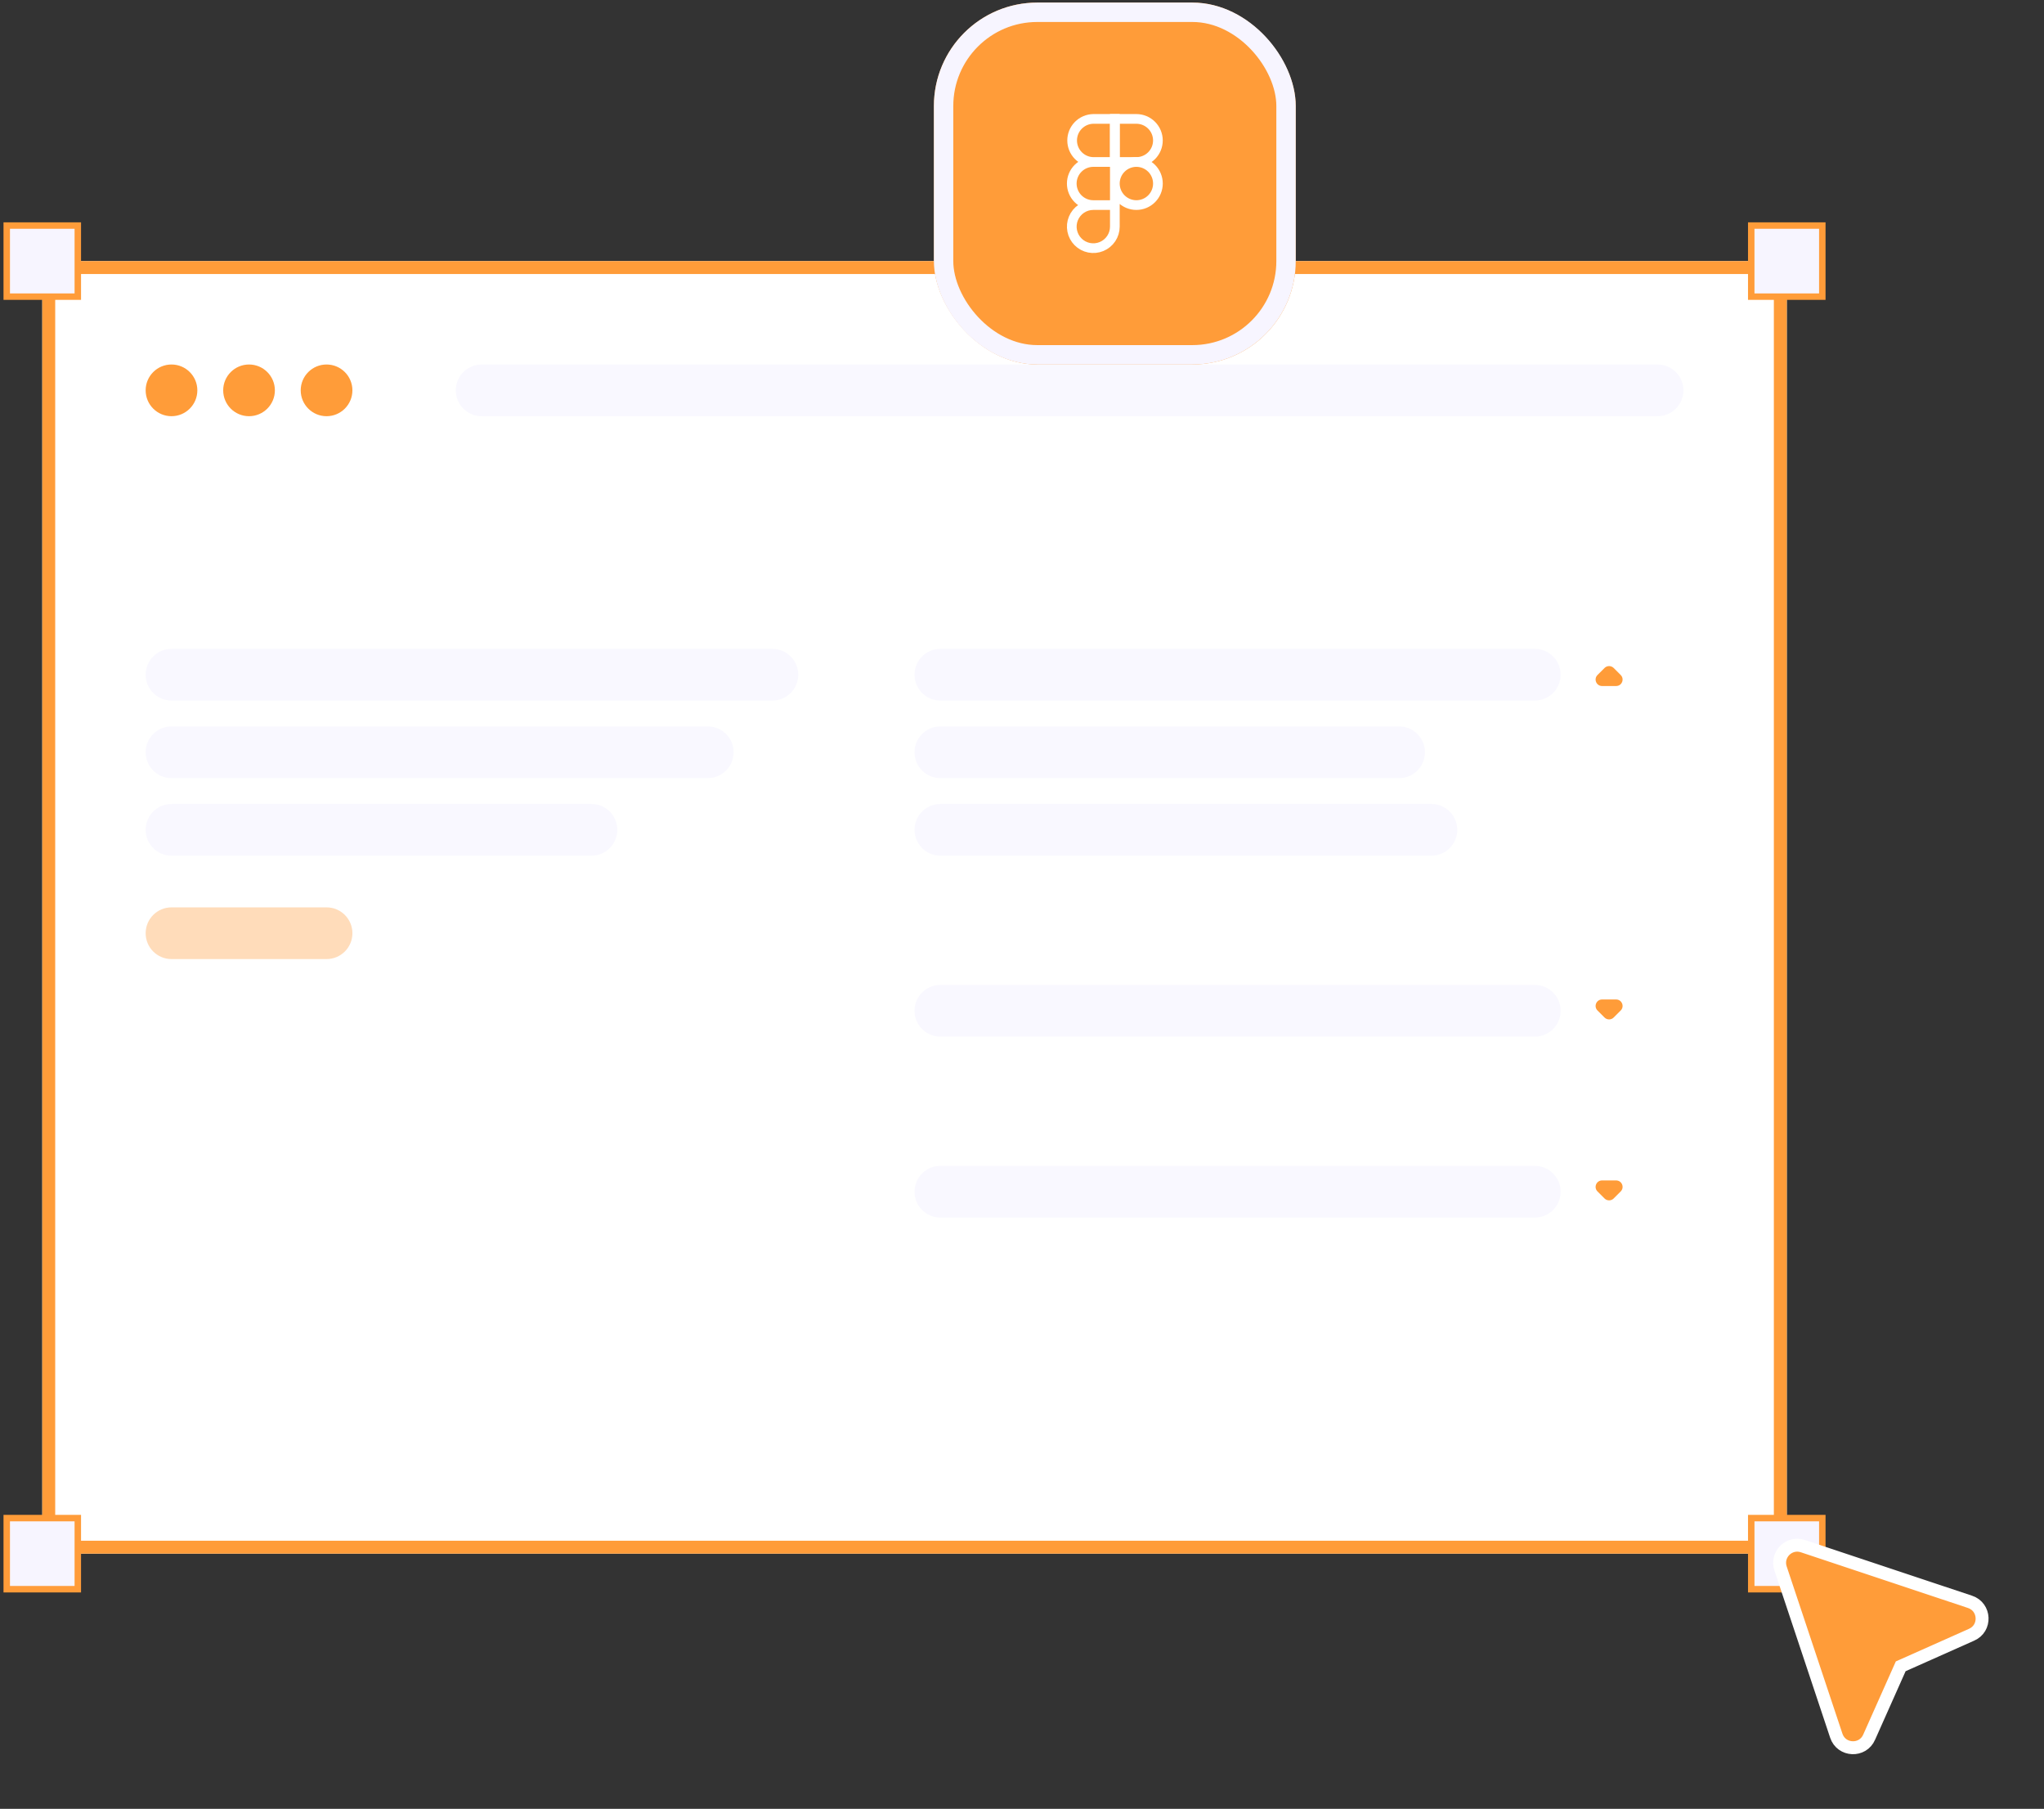 <svg width="347" height="307" viewBox="0 0 347 307" fill="none" xmlns="http://www.w3.org/2000/svg">
<rect x="0" y="0" width="347" height="307" fill="#333333" stroke="none"/>
<rect width="296.156" height="219.375" transform="translate(7.178 44.313)" fill="white"/>
<rect x="8.275" y="45.41" width="293.962" height="217.181" stroke="#FF9C39" stroke-width="2.194"/>
<g clip-path="url(#clip0_46_3004)">
<path d="M1.144 257.655H13.209V269.721H1.144V257.655ZM297.3 257.655H309.365V269.721H297.3V257.655ZM1.144 38.28H13.209V50.346H1.144V38.28ZM297.3 38.28H309.365V50.346H297.3V38.28Z" fill="#F7F5FF" stroke="#FF9C39" stroke-width="1.097"/>
<path d="M29.114 70.638C31.537 70.638 33.502 68.673 33.502 66.25C33.502 63.827 31.537 61.863 29.114 61.863C26.691 61.863 24.727 63.827 24.727 66.25C24.727 68.673 26.691 70.638 29.114 70.638Z" fill="#FF9C39"/>
<path d="M42.277 70.638C44.7 70.638 46.665 68.673 46.665 66.25C46.665 63.827 44.7 61.863 42.277 61.863C39.854 61.863 37.89 63.827 37.89 66.25C37.89 68.673 39.854 70.638 42.277 70.638Z" fill="#FF9C39"/>
<path d="M55.438 70.638C57.861 70.638 59.826 68.673 59.826 66.25C59.826 63.827 57.861 61.863 55.438 61.863C53.015 61.863 51.051 63.827 51.051 66.25C51.051 68.673 53.015 70.638 55.438 70.638Z" fill="#FF9C39"/>
<path d="M281.397 61.863H81.765C79.342 61.863 77.378 63.827 77.378 66.25C77.378 68.673 79.342 70.638 81.765 70.638H281.397C283.82 70.638 285.784 68.673 285.784 66.25C285.784 63.827 283.82 61.863 281.397 61.863Z" fill="#F9F8FF"/>
<path d="M277.008 101.351H155.254C150.408 101.351 146.479 105.28 146.479 110.126V145.226C146.479 150.072 150.408 154.001 155.254 154.001H277.008C281.854 154.001 285.783 150.072 285.783 145.226V110.126C285.783 105.28 281.854 101.351 277.008 101.351Z" fill="white"/>
<path d="M260.555 110.126H159.642C157.219 110.126 155.255 112.09 155.255 114.513C155.255 116.936 157.219 118.901 159.642 118.901H260.555C262.978 118.901 264.942 116.936 264.942 114.513C264.942 112.09 262.978 110.126 260.555 110.126Z" fill="#F9F8FF"/>
<path d="M273.945 113.369L275.136 114.56C275.827 115.251 275.338 116.433 274.36 116.433H271.978C271.001 116.433 270.511 115.251 271.202 114.56L272.394 113.369C272.599 113.163 272.878 113.048 273.169 113.048C273.46 113.048 273.739 113.163 273.945 113.369Z" fill="#FF9C39"/>
<path d="M237.521 123.289H159.642C157.219 123.289 155.255 125.253 155.255 127.677C155.255 130.1 157.219 132.064 159.642 132.064H237.521C239.944 132.064 241.908 130.1 241.908 127.677C241.908 125.253 239.944 123.289 237.521 123.289Z" fill="#F9F8FF"/>
<path d="M250.908 126.532L252.1 127.723C252.791 128.414 252.302 129.595 251.324 129.595H248.942C247.964 129.595 247.475 128.414 248.166 127.723L249.358 126.532C249.563 126.326 249.842 126.211 250.133 126.211C250.424 126.211 250.703 126.326 250.908 126.532Z" fill="white"/>
<path d="M243.005 136.451H159.642C157.219 136.451 155.255 138.415 155.255 140.838C155.255 143.261 157.219 145.226 159.642 145.226H243.005C245.428 145.226 247.392 143.261 247.392 140.838C247.392 138.415 245.428 136.451 243.005 136.451Z" fill="#F9F8FF"/>
<path d="M256.392 139.694L257.583 140.885C258.274 141.576 257.785 142.758 256.808 142.758H254.425C253.448 142.758 252.959 141.576 253.65 140.885L254.841 139.694C255.047 139.488 255.326 139.373 255.616 139.373C255.907 139.373 256.186 139.488 256.392 139.694Z" fill="white"/>
<path d="M277.008 158.389H155.254C150.408 158.389 146.479 162.317 146.479 167.164V175.939C146.479 180.785 150.408 184.714 155.254 184.714H277.008C281.854 184.714 285.783 180.785 285.783 175.939V167.164C285.783 162.317 281.854 158.389 277.008 158.389Z" fill="white"/>
<path d="M260.555 167.163H159.642C157.219 167.163 155.255 169.128 155.255 171.551C155.255 173.974 157.219 175.938 159.642 175.938H260.555C262.978 175.938 264.942 173.974 264.942 171.551C264.942 169.128 262.978 167.163 260.555 167.163Z" fill="#F9F8FF"/>
<path d="M272.394 172.695L271.202 171.504C270.511 170.813 271.001 169.632 271.978 169.632H274.36C275.338 169.632 275.827 170.813 275.136 171.504L273.945 172.695C273.739 172.901 273.46 173.016 273.169 173.016C272.878 173.016 272.599 172.901 272.394 172.695Z" fill="#FF9C39"/>
<path d="M277.008 189.1H155.254C150.408 189.1 146.479 193.028 146.479 197.875V206.65C146.479 211.496 150.408 215.425 155.254 215.425H277.008C281.854 215.425 285.783 211.496 285.783 206.65V197.875C285.783 193.028 281.854 189.1 277.008 189.1Z" fill="white"/>
<path d="M260.555 197.874H159.642C157.219 197.874 155.255 199.839 155.255 202.262C155.255 204.685 157.219 206.649 159.642 206.649H260.555C262.978 206.649 264.942 204.685 264.942 202.262C264.942 199.839 262.978 197.874 260.555 197.874Z" fill="#F9F8FF"/>
<path d="M272.394 203.406L271.202 202.215C270.511 201.524 271.001 200.343 271.978 200.343H274.36C275.338 200.343 275.827 201.524 275.136 202.215L273.945 203.406C273.739 203.612 273.46 203.727 273.169 203.727C272.878 203.727 272.599 203.612 272.394 203.406Z" fill="#FF9C39"/>
<path d="M131.123 110.126H29.114C26.691 110.126 24.727 112.09 24.727 114.513C24.727 116.936 26.691 118.901 29.114 118.901H131.123C133.547 118.901 135.511 116.936 135.511 114.513C135.511 112.09 133.547 110.126 131.123 110.126Z" fill="#F9F8FF"/>
<path d="M120.155 123.288H29.114C26.691 123.288 24.727 125.252 24.727 127.675C24.727 130.098 26.691 132.063 29.114 132.063H120.155C122.578 132.063 124.542 130.098 124.542 127.675C124.542 125.252 122.578 123.288 120.155 123.288Z" fill="#F9F8FF"/>
<path d="M100.411 136.451H29.114C26.691 136.451 24.727 138.415 24.727 140.838C24.727 143.261 26.691 145.226 29.114 145.226H100.411C102.834 145.226 104.798 143.261 104.798 140.838C104.798 138.415 102.834 136.451 100.411 136.451Z" fill="#F9F8FF"/>
<path d="M55.439 154H29.114C26.691 154 24.727 155.965 24.727 158.388C24.727 160.811 26.691 162.775 29.114 162.775H55.439C57.862 162.775 59.827 160.811 59.827 158.388C59.827 155.965 57.862 154 55.439 154Z" fill="#FF9C39" fill-opacity="0.35"/>
</g>
<rect x="158.545" y="0.438" width="61.425" height="61.425" rx="17.55" fill="#FF9C39"/>
<path d="M185.605 27.494C184.646 27.478 183.732 27.085 183.06 26.401C182.388 25.718 182.011 24.797 182.011 23.838C182.011 22.879 182.388 21.959 183.06 21.275C183.732 20.591 184.646 20.198 185.605 20.182H189.262V27.494M185.605 27.494H189.262M185.605 27.494C184.636 27.494 183.706 27.88 183.02 28.565C182.334 29.251 181.949 30.181 181.949 31.15C181.949 32.12 182.334 33.05 183.02 33.736C183.706 34.421 184.636 34.806 185.605 34.806H189.262M189.262 27.494V34.806M189.262 34.806L185.606 34.807C184.883 34.807 184.176 35.022 183.575 35.423C182.974 35.825 182.505 36.396 182.229 37.064C181.952 37.732 181.879 38.467 182.021 39.176C182.162 39.886 182.51 40.537 183.021 41.048C183.532 41.56 184.184 41.908 184.893 42.049C185.602 42.19 186.337 42.118 187.005 41.841C187.673 41.564 188.244 41.096 188.646 40.494C189.048 39.893 189.262 39.186 189.262 38.463V34.806ZM196.575 31.15C196.575 32.12 196.19 33.05 195.504 33.736C194.819 34.421 193.889 34.806 192.919 34.806C191.949 34.806 191.02 34.421 190.334 33.736C189.648 33.05 189.263 32.12 189.263 31.15C189.263 30.181 189.648 29.251 190.334 28.565C191.02 27.88 191.949 27.494 192.919 27.494C193.889 27.494 194.819 27.88 195.504 28.565C196.19 29.251 196.575 30.181 196.575 31.15Z" stroke="white" stroke-width="1.645"/>
<path d="M189.26 20.182H192.916C193.885 20.182 194.815 20.567 195.501 21.253C196.187 21.938 196.572 22.868 196.572 23.838C196.572 24.808 196.187 25.738 195.501 26.424C194.815 27.109 193.885 27.494 192.916 27.494H189.26V20.182Z" stroke="white" stroke-width="1.645"/>
<rect x="160.19" y="2.084" width="58.134" height="58.134" rx="15.905" stroke="#F7F5FF" stroke-width="3.291"/>
<path d="M306.06 262.41L334.444 271.869C334.444 271.869 334.444 271.869 334.444 271.869C337.056 272.742 337.206 276.378 334.677 277.462L334.67 277.465L334.663 277.468L323.058 282.639L322.674 282.81L322.503 283.194L317.332 294.799L317.329 294.806L317.326 294.814C316.242 297.343 312.606 297.192 311.736 294.58L302.274 266.195C301.494 263.857 303.719 261.63 306.06 262.41Z" fill="#FF9C39"/>
<path d="M334.444 271.869L306.06 262.41C303.719 261.63 301.494 263.857 302.274 266.195L311.736 294.58C312.606 297.192 316.242 297.343 317.326 294.814L317.329 294.806L317.332 294.799L322.503 283.194L322.674 282.81L323.058 282.639L334.663 277.468L334.67 277.465L334.677 277.462C337.206 276.378 337.056 272.742 334.444 271.869ZM334.444 271.869C334.444 271.869 334.444 271.869 334.444 271.869Z" stroke="white" stroke-width="2.194"/>
<defs>
<clipPath id="clip0_46_3004">
<rect width="309.319" height="232.537" fill="white" transform="translate(0.596 37.732)"/>
</clipPath>
</defs>
</svg>
